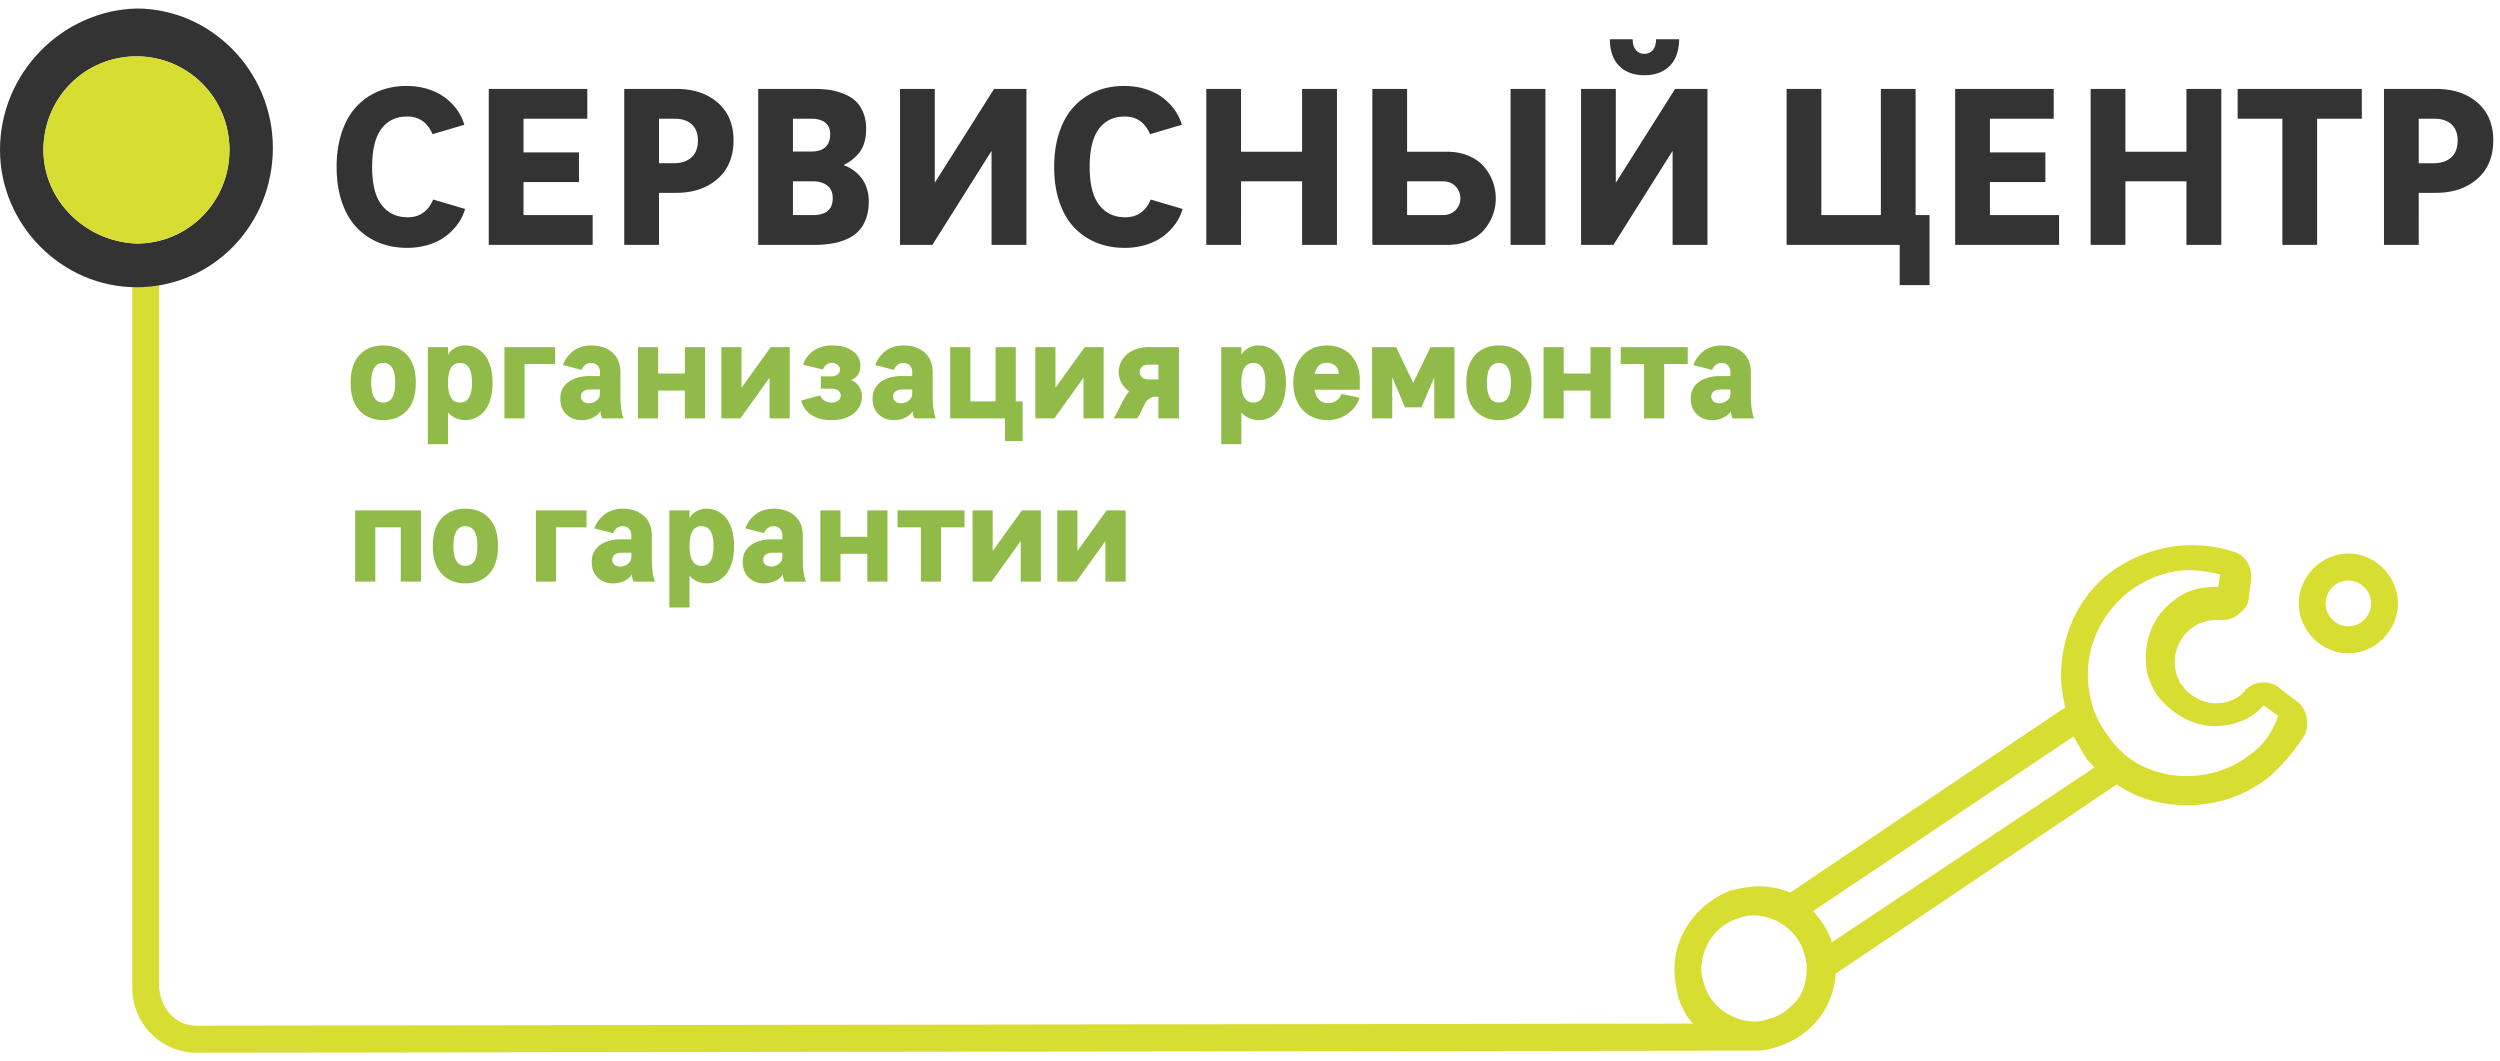<svg xmlns="http://www.w3.org/2000/svg" width="245" height="104" viewBox="0 0 245 104">
    <g fill="none" fill-rule="evenodd">
        <path fill="#333" d="M39.896 24.29c-.996 0-1.91-.168-2.745-.505a6.235 6.235 0 0 1-2.186-1.477c-.623-.648-1.108-1.48-1.456-2.497-.347-1.017-.52-2.167-.52-3.449 0-1.274.173-2.42.52-3.437.348-1.017.83-1.851 1.445-2.503a6.18 6.18 0 0 1 2.165-1.488c.827-.34 1.73-.51 2.712-.51.766 0 1.479.105 2.138.317.659.211 1.22.496 1.686.854.466.358.854.76 1.166 1.208.311.448.539.922.682 1.424l-3.115.923c-.487-1.153-1.318-1.73-2.492-1.73-1.082 0-1.923.406-2.525 1.215-.601.809-.902 2.052-.902 3.727 0 1.676.31 2.917.929 3.722.62.806 1.473 1.209 2.562 1.209 1.167 0 1.998-.58 2.492-1.74l3.126.924c-.143.5-.37.975-.682 1.423-.312.447-.7.852-1.166 1.214-.465.361-1.029.648-1.691.86a7.016 7.016 0 0 1-2.143.316zm8.002-.29V8.714h9.658v2.922h-6.252v3.298h5.435v2.91h-5.435v3.234h6.778V24H47.898zm13.278 0V8.714H66.3c1.654 0 2.999.447 4.033 1.343 1.035.895 1.553 2.127 1.553 3.695 0 1.604-.521 2.863-1.563 3.776-1.042.913-2.398 1.37-4.066 1.37H64.58V24h-3.405zm3.405-8.003h1.45c.73 0 1.307-.19 1.73-.57.422-.379.634-.93.634-1.654 0-.694-.203-1.224-.607-1.59-.405-.365-.958-.547-1.66-.547H64.58v4.361zM74.303 24V8.714h5.543c.48 0 .932.029 1.359.086.426.057.871.17 1.337.338.465.168.865.392 1.198.672.333.279.607.658.822 1.138.214.48.322 1.039.322 1.676 0 .53-.068 1.004-.204 1.423a2.809 2.809 0 0 1-.575 1.037 4.703 4.703 0 0 1-.688.64 5.549 5.549 0 0 1-.735.445v.021a3.673 3.673 0 0 1 1.257.741c.229.201.43.427.601.677.172.251.315.559.43.924.114.365.172.76.172 1.182 0 .644-.09 1.214-.269 1.708-.179.494-.424.902-.736 1.224a3.632 3.632 0 0 1-1.16.79c-.462.204-.956.35-1.482.435a10.95 10.95 0 0 1-1.757.129h-5.435zm3.405-9.152h1.826c.595 0 1.048-.145 1.36-.435.31-.29.466-.704.466-1.241 0-.523-.163-.91-.488-1.16-.326-.25-.772-.376-1.338-.376h-1.826v3.212zm0 6.23h1.966c1.289 0 1.933-.551 1.933-1.654 0-.544-.175-.956-.526-1.236-.35-.279-.83-.418-1.44-.418h-1.933v3.308zM100.588 24h-3.415v-9.217L91.373 24h-3.17V8.714h3.405v9.195l5.812-9.195h3.169V24zm9.626.29c-.996 0-1.91-.168-2.745-.505a6.235 6.235 0 0 1-2.186-1.477c-.623-.648-1.108-1.48-1.455-2.497-.348-1.017-.521-2.167-.521-3.449 0-1.274.173-2.42.52-3.437.348-1.017.83-1.851 1.445-2.503a6.18 6.18 0 0 1 2.165-1.488c.827-.34 1.731-.51 2.712-.51.767 0 1.48.105 2.138.317.659.211 1.221.496 1.687.854.465.358.854.76 1.165 1.208.312.448.54.922.682 1.424l-3.115.923c-.487-1.153-1.318-1.73-2.492-1.73-1.082 0-1.923.406-2.525 1.215-.601.809-.902 2.052-.902 3.727 0 1.676.31 2.917.93 3.722.619.806 1.473 1.209 2.561 1.209 1.168 0 1.998-.58 2.493-1.74l3.125.924c-.143.5-.37.975-.682 1.423-.311.447-.7.852-1.165 1.214-.466.361-1.03.648-1.692.86a7.016 7.016 0 0 1-2.143.316zm8.003-.29V8.714h3.405v6.155h5.983V8.714h3.416V24h-3.416v-6.23h-5.983V24h-3.405zm23.6-9.13c.767 0 1.461.13 2.084.391.623.262 1.125.609 1.504 1.042a4.755 4.755 0 0 1 1.182 3.142c0 .58-.102 1.137-.306 1.67a4.773 4.773 0 0 1-.876 1.45c-.38.434-.88.782-1.504 1.043-.623.261-1.317.392-2.084.392h-7.326V8.714h3.405v6.155h3.921zm6.22-6.156h3.416V24h-3.416V8.714zm-6.66 12.364c.537 0 .961-.163 1.273-.489.311-.325.467-.714.467-1.165 0-.444-.156-.83-.467-1.16-.312-.33-.736-.494-1.273-.494h-3.48v3.308h3.48zm19.766-13.707c-1.017 0-1.83-.295-2.439-.886s-.924-1.47-.945-2.637h2.245c0 .458.106.81.317 1.058.211.247.485.37.822.37.35 0 .63-.123.837-.37.208-.247.312-.6.312-1.058h2.267c-.022 1.167-.339 2.046-.951 2.637-.612.59-1.434.886-2.465.886zM167.33 24h-3.416v-9.217l-5.8 9.217h-3.17V8.714h3.406v9.195l5.811-9.195h3.17V24zm20.4-2.922h1.364v6.864h-2.922V24h-11.086V8.714h3.405v12.364h5.833V8.714h3.405v12.364zM191.606 24V8.714h9.658v2.922h-6.252v3.298h5.435v2.91h-5.435v3.234h6.778V24h-10.184zm13.278 0V8.714h3.405v6.155h5.983V8.714h3.416V24h-3.416v-6.23h-5.983V24h-3.405zm18.788 0V11.636h-4.383V8.714h12.17v2.922h-4.382V24h-3.405zm9.958 0V8.714h5.124c1.654 0 2.999.447 4.034 1.343 1.034.895 1.552 2.127 1.552 3.695 0 1.604-.521 2.863-1.563 3.776-1.042.913-2.397 1.37-4.066 1.37h-1.676V24h-3.405zm3.405-8.003h1.45c.73 0 1.307-.19 1.73-.57.422-.379.634-.93.634-1.654 0-.694-.203-1.224-.607-1.59-.405-.365-.958-.547-1.66-.547h-1.547v4.361z"/>
        <path fill="#90BB48" d="M37.561 41.171c-.965 0-1.74-.312-2.323-.936-.584-.624-.876-1.53-.876-2.72 0-1.193.29-2.102.873-2.726.581-.624 1.357-.936 2.326-.936.965 0 1.737.31 2.317.933.58.622.87 1.532.87 2.73 0 1.188-.29 2.095-.87 2.72-.58.623-1.352.935-2.317.935zm0-1.72c.779 0 1.168-.645 1.168-1.936 0-1.299-.39-1.949-1.168-1.949-.787 0-1.18.65-1.18 1.95 0 1.29.393 1.935 1.18 1.935zm4.367 4.082v-9.515h1.974v.768c.123-.254.336-.473.638-.657a1.993 1.993 0 0 1 1.057-.276c.368 0 .711.076 1.028.228.318.152.6.376.848.67.247.294.442.678.584 1.152.142.474.213 1.011.213 1.612 0 .601-.071 1.138-.213 1.612-.142.474-.337.858-.584 1.153-.248.294-.53.516-.848.666-.317.15-.66.225-1.028.225-.355 0-.681-.072-.977-.215a2.149 2.149 0 0 1-.718-.54v3.117h-1.974zm3.149-4.082c.787 0 1.18-.645 1.18-1.936 0-1.299-.393-1.949-1.18-1.949-.783 0-1.175.65-1.175 1.95 0 1.29.392 1.935 1.175 1.935zM49.437 41v-6.982h4.964v1.663h-2.99V41h-1.974zm7.548.171c-.588 0-1.081-.188-1.48-.565-.397-.376-.596-.89-.596-1.542 0-.694.264-1.236.79-1.625.527-.39 1.216-.584 2.067-.584h1.028v-.38c0-.28-.08-.501-.241-.664a.844.844 0 0 0-.629-.245.885.885 0 0 0-.565.19c-.16.128-.279.293-.355.496l-1.835-.476c.051-.148.12-.302.207-.46.086-.159.21-.328.368-.508.159-.18.335-.339.53-.476.195-.138.435-.252.72-.343.286-.091.592-.136.918-.136.867 0 1.565.23 2.094.691.53.462.794 1.113.794 1.956v2.253c0 .994.103 1.743.31 2.247h-2.094a1.804 1.804 0 0 1-.171-.717c-.161.266-.405.481-.733.644a2.5 2.5 0 0 1-1.127.244zm.717-1.65c.284 0 .537-.089.759-.267a.815.815 0 0 0 .333-.66v-.425h-.933c-.313 0-.548.062-.705.187a.632.632 0 0 0-.235.524c0 .19.075.345.226.463a.87.87 0 0 0 .555.178zM62.52 41v-6.982h1.974v2.59h2.628v-2.59h1.974V41h-1.974v-2.73h-2.628V41H62.52zm14.873 0h-1.98v-3.98L72.555 41h-1.86v-6.982h1.974v3.98l2.863-3.98h1.86V41zm4.126.171c-.809 0-1.471-.165-1.987-.495a2.313 2.313 0 0 1-1.016-1.415l1.847-.52c.09.202.23.372.422.507a1.2 1.2 0 0 0 .708.203c.254 0 .468-.064.641-.193a.59.59 0 0 0 .26-.492.574.574 0 0 0-.26-.499c-.173-.12-.391-.18-.654-.18h-1.04V36.88h1.028c.245 0 .447-.058.606-.174a.574.574 0 0 0 .238-.492.574.574 0 0 0-.229-.46.843.843 0 0 0-.552-.188.847.847 0 0 0-.562.194c-.154.13-.26.28-.32.454l-1.936-.464a2.23 2.23 0 0 1 .193-.476c.087-.16.21-.328.369-.501.158-.174.34-.327.546-.46a2.82 2.82 0 0 1 .764-.33 3.58 3.58 0 0 1 .984-.13c.817 0 1.48.182 1.987.545.508.364.762.853.762 1.467 0 .664-.3 1.123-.901 1.377v.013c.3.11.55.31.752.6.2.29.301.619.301.987 0 .681-.27 1.24-.812 1.676-.542.435-1.255.653-2.14.653zm6.068 0c-.588 0-1.081-.188-1.48-.565-.397-.376-.596-.89-.596-1.542 0-.694.264-1.236.79-1.625.527-.39 1.216-.584 2.067-.584h1.028v-.38c0-.28-.08-.501-.241-.664a.844.844 0 0 0-.629-.245.885.885 0 0 0-.565.19c-.16.128-.279.293-.355.496l-1.835-.476c.051-.148.12-.302.207-.46.087-.159.21-.328.368-.508.159-.18.335-.339.53-.476.195-.138.435-.252.72-.343.286-.091.592-.136.918-.136.867 0 1.565.23 2.094.691.53.462.794 1.113.794 1.956v2.253c0 .994.104 1.743.31 2.247h-2.094a1.804 1.804 0 0 1-.171-.717c-.161.266-.405.481-.733.644a2.5 2.5 0 0 1-1.127.244zm.717-1.65c.284 0 .537-.089.759-.267a.815.815 0 0 0 .333-.66v-.425h-.933c-.313 0-.548.062-.705.187a.632.632 0 0 0-.235.524c0 .19.076.345.226.463a.87.87 0 0 0 .555.178zm11.242-.184h.673v3.885h-1.727V41h-5.37v-6.982h1.974v5.319h2.47v-5.32h1.98v5.32zM108.16 41h-1.98v-3.98L103.322 41h-1.86v-6.982h1.974v3.98l2.863-3.98h1.86V41zm4.45-6.982h2.926V41h-2.013v-2.12h-.26c-.266 0-.493.074-.679.222a1.446 1.446 0 0 0-.416.508l-.34.71c-.135.284-.268.51-.4.68h-2.297c.11-.144.242-.376.397-.695.154-.32.329-.66.523-1.022.195-.362.398-.674.61-.936a2.282 2.282 0 0 1-.768-.845 2.257 2.257 0 0 1-.26-1.053c0-.31.063-.606.19-.892.127-.286.31-.544.549-.775.239-.23.552-.415.94-.555.386-.14.82-.21 1.297-.21zm.913 3.16v-1.44h-.977c-.27 0-.481.07-.632.212a.664.664 0 0 0-.225.499c0 .194.075.365.225.51.15.147.361.22.632.22h.977zm6.158 6.355v-9.515h1.974v.768c.123-.254.335-.473.638-.657a1.993 1.993 0 0 1 1.057-.276c.368 0 .71.076 1.028.228.317.152.6.376.847.67.248.294.443.678.584 1.152.142.474.213 1.011.213 1.612 0 .601-.07 1.138-.213 1.612-.141.474-.336.858-.584 1.153a2.373 2.373 0 0 1-1.876.892c-.355 0-.68-.073-.977-.216a2.149 2.149 0 0 1-.717-.54v3.117h-1.974zm3.148-4.082c.787 0 1.18-.645 1.18-1.936 0-1.299-.393-1.949-1.18-1.949-.783 0-1.174.65-1.174 1.95 0 1.29.391 1.935 1.174 1.935zm10.43-2.31v1.053h-4.431c.156.872.603 1.308 1.339 1.308.313 0 .58-.08.803-.241a1.37 1.37 0 0 0 .486-.654l1.777.368c-.152.588-.527 1.101-1.124 1.54a3.233 3.233 0 0 1-1.955.656c-1.04 0-1.87-.33-2.485-.993-.616-.662-.923-1.563-.923-2.7 0-1.084.305-1.96.917-2.626.611-.666 1.408-1 2.39-1 .508 0 .968.093 1.38.277.413.184.75.43 1.013.736.262.307.463.656.603 1.047.14.392.21.801.21 1.229zm-4.419-.508h2.355c-.004-.334-.117-.598-.34-.79-.221-.193-.5-.29-.834-.29-.622 0-1.016.36-1.18 1.08zM134.464 41v-6.982h2.355l1.676 3.51 1.689-3.51h2.355V41h-1.98v-4.03l-1.258 2.95h-1.612l-1.25-2.95V41h-1.975zm12.435.171c-.964 0-1.739-.312-2.323-.936-.584-.624-.876-1.53-.876-2.72 0-1.193.291-2.102.873-2.726.582-.624 1.357-.936 2.326-.936.965 0 1.738.31 2.317.933.58.622.87 1.532.87 2.73 0 1.188-.29 2.095-.87 2.72-.58.623-1.352.935-2.317.935zm0-1.72c.78 0 1.168-.645 1.168-1.936 0-1.299-.389-1.949-1.168-1.949-.787 0-1.18.65-1.18 1.95 0 1.29.393 1.935 1.18 1.935zM151.267 41v-6.982h1.974v2.59h2.628v-2.59h1.974V41h-1.974v-2.73h-2.628V41h-1.974zm9.851 0v-5.32h-2.285v-1.662h6.563v1.663h-2.304V41h-1.974zm6.653.171c-.589 0-1.082-.188-1.48-.565-.397-.376-.596-.89-.596-1.542 0-.694.263-1.236.79-1.625.527-.39 1.216-.584 2.066-.584h1.029v-.38c0-.28-.08-.501-.242-.664a.844.844 0 0 0-.628-.245.885.885 0 0 0-.565.19c-.16.128-.28.293-.355.496l-1.835-.476c.05-.148.12-.302.206-.46.087-.159.21-.328.369-.508.158-.18.335-.339.53-.476.194-.138.434-.252.72-.343.286-.091.591-.136.917-.136.868 0 1.566.23 2.095.691.529.462.793 1.113.793 1.956v2.253c0 .994.104 1.743.311 2.247h-2.094a1.804 1.804 0 0 1-.172-.717c-.16.266-.405.481-.733.644a2.5 2.5 0 0 1-1.126.244zm.717-1.65c.283 0 .536-.089.758-.267a.815.815 0 0 0 .334-.66v-.425h-.934c-.313 0-.548.062-.704.187a.632.632 0 0 0-.235.524c0 .19.075.345.225.463a.87.87 0 0 0 .556.178zM34.806 57v-6.982h6.45V57h-1.981v-5.32H36.78V57h-1.974zm10.81.171c-.965 0-1.739-.312-2.323-.936-.584-.624-.876-1.53-.876-2.72 0-1.193.29-2.102.873-2.726.582-.624 1.357-.936 2.326-.936.965 0 1.737.31 2.317.933.58.622.87 1.532.87 2.73 0 1.188-.29 2.095-.87 2.72-.58.623-1.352.935-2.317.935zm0-1.72c.779 0 1.168-.645 1.168-1.936 0-1.299-.39-1.949-1.168-1.949-.787 0-1.18.65-1.18 1.95 0 1.29.393 1.935 1.18 1.935zm6.9 1.549v-6.982h4.964v1.663h-2.99V57h-1.974zm7.547.171c-.588 0-1.08-.188-1.479-.565-.397-.376-.596-.89-.596-1.542 0-.694.263-1.236.79-1.625.527-.39 1.216-.584 2.066-.584h1.029v-.38c0-.28-.08-.501-.242-.664a.844.844 0 0 0-.628-.245.885.885 0 0 0-.565.19c-.16.128-.28.293-.355.496l-1.835-.476c.05-.148.12-.302.206-.46.087-.159.21-.328.369-.508.158-.18.335-.339.53-.476.194-.138.434-.252.72-.343.286-.091.591-.136.917-.136.868 0 1.566.23 2.095.691.529.462.793 1.113.793 1.956v2.253c0 .994.104 1.743.311 2.247h-2.094a1.804 1.804 0 0 1-.172-.717c-.16.266-.405.481-.733.644a2.5 2.5 0 0 1-1.127.244zm.718-1.65c.283 0 .536-.089.758-.267a.815.815 0 0 0 .334-.66v-.425h-.934c-.313 0-.548.062-.704.187a.632.632 0 0 0-.235.524c0 .19.075.345.225.463a.87.87 0 0 0 .556.178zm4.818 4.012v-9.515h1.974v.768c.122-.254.335-.473.638-.657a1.993 1.993 0 0 1 1.057-.276c.368 0 .71.076 1.028.228.317.152.6.376.847.67.248.294.443.678.584 1.152.142.474.213 1.011.213 1.612 0 .601-.07 1.138-.213 1.612-.141.474-.336.858-.584 1.153a2.373 2.373 0 0 1-1.876.892c-.355 0-.68-.073-.977-.216a2.149 2.149 0 0 1-.717-.54v3.117h-1.974zm3.148-4.082c.787 0 1.18-.645 1.18-1.936 0-1.299-.393-1.949-1.18-1.949-.783 0-1.174.65-1.174 1.95 0 1.29.391 1.935 1.174 1.935zm6.113 1.72c-.588 0-1.081-.188-1.48-.565-.397-.376-.596-.89-.596-1.542 0-.694.264-1.236.79-1.625.527-.39 1.216-.584 2.067-.584h1.028v-.38c0-.28-.08-.501-.241-.664a.844.844 0 0 0-.629-.245.885.885 0 0 0-.565.19c-.16.128-.279.293-.355.496l-1.835-.476c.051-.148.12-.302.207-.46.086-.159.21-.328.368-.508.159-.18.335-.339.53-.476.195-.138.435-.252.72-.343.286-.091.592-.136.918-.136.867 0 1.565.23 2.094.691.53.462.794 1.113.794 1.956v2.253c0 .994.103 1.743.31 2.247h-2.094a1.804 1.804 0 0 1-.171-.717c-.161.266-.405.481-.733.644a2.5 2.5 0 0 1-1.127.244zm.717-1.65c.284 0 .537-.089.759-.267a.815.815 0 0 0 .333-.66v-.425h-.933c-.313 0-.548.062-.705.187a.632.632 0 0 0-.235.524c0 .19.075.345.226.463a.87.87 0 0 0 .555.178zM80.395 57v-6.982h1.974v2.59h2.628v-2.59h1.974V57h-1.974v-2.73H82.37V57h-1.974zm9.852 0v-5.32H87.96v-1.662h6.564v1.663H92.22V57h-1.974zm11.762 0h-1.98v-3.98L97.171 57h-1.86v-6.982h1.974v3.98l2.863-3.98h1.86V57zm8.303 0h-1.98v-3.98L105.474 57h-1.86v-6.982h1.974v3.98l2.863-3.98h1.86V57z"/>
        <path fill="#D8DD32" d="M230.138 54.242c2.634 0 4.862 2.243 4.862 4.893s-2.228 4.892-4.862 4.892-4.862-2.242-4.862-4.892c0-2.65 2.228-4.893 4.862-4.893zm0 2.65c1.215 0 2.228 1.02 2.228 2.243 0 1.223-1.013 2.242-2.228 2.242-1.216 0-2.229-1.02-2.229-2.242 0-1.223 1.013-2.243 2.229-2.243z"/>
        <path fill="#D8DD32" fill-rule="nonzero" d="M223.453 67.492c-.406-.407-1.013-.611-1.621-.611-.608 0-1.216.204-1.62.611-.203 0-.203.204-.203.204l-.406.408c-.81.611-1.62.815-2.43.815-1.216 0-2.432-.611-3.242-1.63a3.934 3.934 0 0 1-.81-2.447c0-1.223.607-2.446 1.62-3.261.81-.612 1.621-.816 2.634-.816h.405c.608 0 1.216-.203 1.62-.611.609-.408 1.014-1.02 1.014-1.835l.202-1.63v-.204c0-1.223-.81-2.243-1.823-2.447-1.215-.407-2.634-.611-4.052-.611-2.836 0-5.672 1.02-7.9 2.65-3.242 2.446-4.863 6.32-4.863 10.192 0 1.02.203 2.039.406 3.058L175.44 87.469a8.085 8.085 0 0 0-3.04-.611c-1.012 0-1.822.204-2.835.407-3.444 1.427-5.47 4.485-5.47 7.747 0 1.019.202 1.834.405 2.853.405 1.02.81 1.835 1.418 2.447l-146.672.203c-2.026 0-3.444-1.63-3.647-3.669V24.073h-2.633v72.773c0 3.466 2.836 6.32 6.28 6.32l152.345-.204h.405c1.013 0 1.823-.204 2.836-.612 3.039-1.223 4.862-3.873 5.065-6.93l27.551-18.55c2.026 1.426 4.457 2.038 6.888 2.038 2.836 0 5.47-.816 7.901-2.65a18.509 18.509 0 0 0 3.647-4.281c.202-.408.202-.815.202-1.223 0-.816-.405-1.63-1.013-2.039l-1.62-1.223zm-47.81 30.985l-.203.204a4.407 4.407 0 0 1-1.621 1.019c-.608.204-1.216.408-1.823.408-2.026 0-4.052-1.223-4.862-3.262-.203-.611-.406-1.223-.406-1.834 0-2.039 1.216-4.077 3.242-4.893.608-.204 1.215-.407 1.823-.407 2.026 0 4.052 1.223 4.862 3.261.203.612.405 1.223.405 1.835 0 1.427-.405 2.854-1.418 3.669zm3.848-6.115v-.204c-.405-1.02-1.013-2.039-1.823-2.854l25.526-17.123c.405.611.81 1.427 1.215 2.038.203.408.608.612.81 1.02l-25.728 17.123zm40.923-18.347c-1.823 1.427-4.052 2.039-6.078 2.039-3.039 0-5.875-1.223-7.698-3.873-1.418-1.835-2.026-3.873-2.026-6.116 0-3.057 1.418-5.911 3.85-7.95 1.822-1.427 4.05-2.242 6.077-2.242 1.013 0 2.026.204 3.039.408l-.203 1.223h-.203c-1.62 0-3.038.408-4.254 1.427-1.823 1.427-2.634 3.465-2.634 5.504 0 1.427.406 2.853 1.419 4.077 1.418 1.63 3.444 2.65 5.267 2.65 1.418 0 3.039-.408 4.254-1.427l.608-.612 1.418 1.02c-.608 1.834-1.62 3.057-2.836 3.872z"/>
        <path fill="#333" fill-rule="nonzero" d="M13.37 28.15c7.496 0 13.371-6.115 13.371-13.658 0-7.542-6.077-13.657-13.37-13.657C6.078 1.038 0 7.154 0 14.696 0 22.035 6.078 28.15 13.37 28.15zM4.255 14.696c0-5.096 4.052-9.173 9.117-9.173 5.064 0 9.116 4.077 9.116 9.173s-4.052 9.173-9.116 9.173c-5.065-.204-9.117-4.28-9.117-9.173z"/>
        <path fill="#D8DD32" d="M4.254 14.696c0-5.096 4.052-9.173 9.117-9.173 5.064 0 9.116 4.077 9.116 9.173s-4.052 9.173-9.116 9.173c-5.065-.204-9.117-4.28-9.117-9.173"/>
    </g>
</svg>
